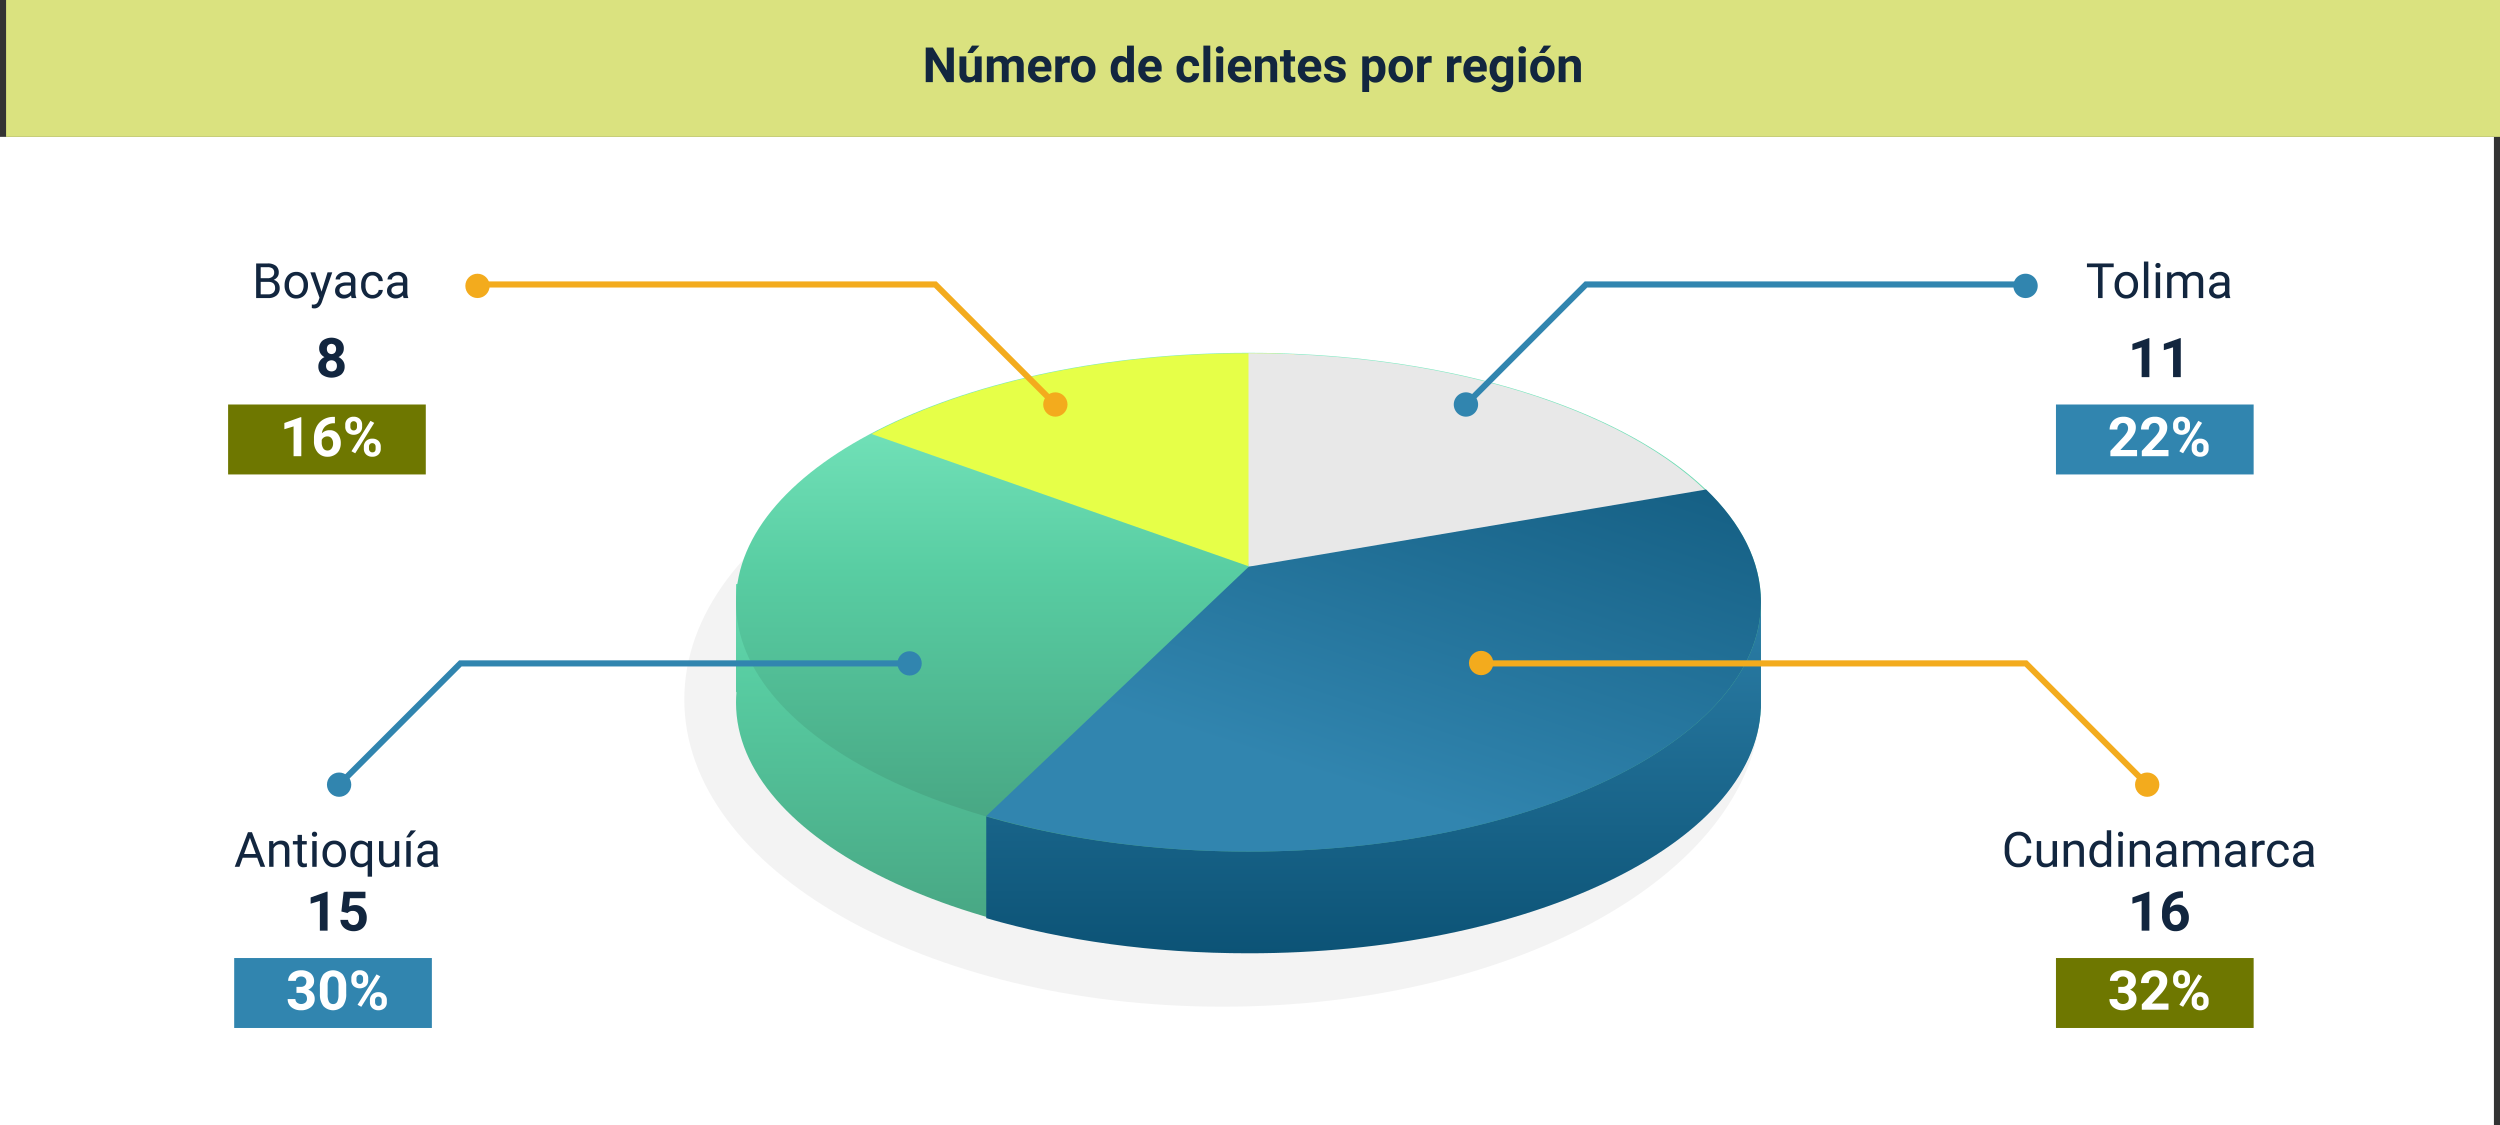 <svg xmlns="http://www.w3.org/2000/svg" xmlns:xlink="http://www.w3.org/1999/xlink" width="822" height="370" viewBox="0 0 822 370">
  <rect x="0" y="0" width="822" height="370" fill="#333333" stroke="none"/>
  <defs>
    <linearGradient id="linear-gradient" x1="0.5" x2="0.5" y2="1" gradientUnits="objectBoundingBox">
      <stop offset="0" stop-color="#7eebc3"/>
      <stop offset="0.442" stop-color="#58cda2"/>
      <stop offset="1" stop-color="#46a280"/>
    </linearGradient>
    <linearGradient id="linear-gradient-2" x1="0.5" x2="0.5" y2="1" gradientUnits="objectBoundingBox">
      <stop offset="0" stop-color="#3185af"/>
      <stop offset="1" stop-color="#0c5376"/>
    </linearGradient>
    <linearGradient id="linear-gradient-4" x1="0.559" y1="0.877" x2="1.276" y2="-0.162" xlink:href="#linear-gradient-2"/>
  </defs>
  <g id="Grupo_876216" data-name="Grupo 876216" transform="translate(-1625 -4459)">
    <path id="Trazado_213641" data-name="Trazado 213641" d="M0,0H820V325H0Z" transform="translate(1625 4504)" fill="#fff"/>
    <path id="Trazado_599932" data-name="Trazado 599932" d="M177,0c97.754,0,177,45.219,177,101S274.754,202,177,202,0,156.781,0,101,79.246,0,177,0Z" transform="translate(1850 4588)" fill="#f3f3f3"/>
    <g id="Grupo_153480" data-name="Grupo 153480" transform="translate(5849 1991.559)">
      <path id="Unión_4" data-name="Unión 4" d="M0,82q0-1.679.138-3.345L0,78.455V43.1l12.027-2.946,8.795,2.323C49.5,17.156,104.879,0,168.5,0c68.358,0,127.209,19.81,153.636,48.276l4.051-.984H337V83.624l-.034.042C335.146,128.185,260.419,164,168.5,164,75.44,164,0,127.287,0,82Z" transform="translate(-3982 2616.441)" fill="url(#linear-gradient)"/>
      <path id="Intersección_4" data-name="Intersección 4" d="M0,124.339V90.161l11.585-1.468S157.321,34.924,161.219,34.924c2.416,0,31.03-19.836,52.448-34.924,10.589,5.964,19.449,12.679,26.194,19.958l4.051-.985h10.813v36.4l-.035.042c-1.82,44.6-76.547,80.482-168.465,80.482C54.712,135.9,25.226,131.68,0,124.339Z" transform="translate(-3899.725 2644.987)" fill="url(#linear-gradient-2)"/>
      <path id="Trazado_599692" data-name="Trazado 599692" d="M168.5,0C261.56,0,337,36.713,337,82s-75.44,82-168.5,82S0,127.287,0,82,75.44,0,168.5,0Z" transform="translate(-3982 2583.441)" fill="url(#linear-gradient)"/>
      <path id="Intersección_3" data-name="Intersección 3" d="M0,26.536C30.7,10.228,74.861,0,123.942,0q7.632,0,15.1.325L123.9,70Z" transform="translate(-3937.442 2583.6)" fill="#e6ff48"/>
      <path id="Intersección_2" data-name="Intersección 2" d="M0,0C75.874,0,139.988,24.442,160.79,58l-.509,1.746L.018,70.184Z" transform="translate(-3813.497 2583.6)" fill="#e8e8e8"/>
      <path id="Intersección_1" data-name="Intersección 1" d="M-.046,107.365,86.32,25.34,236.691-.042c11.535,11.117,18.033,23.686,18.033,37,0,45.321-75.344,82.061-168.286,82.061C54.812,119.016,25.23,114.764-.046,107.365Z" transform="translate(-3899.725 2628.425)" fill="url(#linear-gradient-4)"/>
    </g>
    <path id="Trazado_599933" data-name="Trazado 599933" d="M4,0A4,4,0,1,1,0,4,4,4,0,0,1,4,0Z" transform="translate(2103 4588)" fill="#3185af"/>
    <path id="Trazado_599934" data-name="Trazado 599934" d="M4,0A4,4,0,1,1,0,4,4,4,0,0,1,4,0Z" transform="translate(2287 4549)" fill="#3185af"/>
    <path id="Trazado_213639" data-name="Trazado 213639" d="M-5072,2408l39.469-39.469h144.314" transform="translate(7179 2184)" fill="none" stroke="#3185af" stroke-width="2"/>
    <g id="Grupo_153481" data-name="Grupo 153481" transform="translate(1834 4549)">
      <circle id="Elipse_4955" data-name="Elipse 4955" cx="4" cy="4" r="4" transform="translate(134 39)" fill="#f3ab1d"/>
      <circle id="Elipse_4956" data-name="Elipse 4956" cx="4" cy="4" r="4" transform="translate(-56)" fill="#f3ab1d"/>
      <path id="Trazado_213640" data-name="Trazado 213640" d="M-4937.217,2408l-39.469-39.469H-5126" transform="translate(5075.217 -2365)" fill="none" stroke="#f3ab1d" stroke-width="2"/>
    </g>
    <path id="Trazado_599935" data-name="Trazado 599935" d="M68.984,4.852H65.328V15H63.836V4.852H60.188V3.625h8.8Zm.3,5.844a4.993,4.993,0,0,1,.488-2.234A3.643,3.643,0,0,1,71.137,6.93a3.7,3.7,0,0,1,1.988-.539,3.565,3.565,0,0,1,2.793,1.2,4.6,4.6,0,0,1,1.066,3.18v.1a5.036,5.036,0,0,1-.473,2.215,3.589,3.589,0,0,1-1.352,1.527,3.743,3.743,0,0,1-2.02.547,3.556,3.556,0,0,1-2.785-1.2A4.575,4.575,0,0,1,69.289,10.8Zm1.453.172a3.616,3.616,0,0,0,.652,2.258,2.211,2.211,0,0,0,3.5-.012,3.955,3.955,0,0,0,.648-2.418,3.61,3.61,0,0,0-.66-2.254,2.1,2.1,0,0,0-1.754-.863A2.075,2.075,0,0,0,71.4,8.43,3.925,3.925,0,0,0,70.742,10.867ZM80.367,15H78.922V3h1.445Zm3.883,0H82.8V6.547H84.25ZM82.688,4.3a.863.863,0,0,1,.215-.594.807.807,0,0,1,.637-.242.819.819,0,0,1,.641.242A.854.854,0,0,1,84.4,4.3a.826.826,0,0,1-.219.586.834.834,0,0,1-.641.234.821.821,0,0,1-.637-.234A.834.834,0,0,1,82.688,4.3Zm5.234,2.242.039.938a3.122,3.122,0,0,1,2.508-1.094A2.417,2.417,0,0,1,92.883,7.75a3.2,3.2,0,0,1,1.1-.984,3.242,3.242,0,0,1,1.6-.375q2.781,0,2.828,2.945V15H96.961V9.422a1.941,1.941,0,0,0-.414-1.355,1.823,1.823,0,0,0-1.391-.449,1.916,1.916,0,0,0-1.336.48A1.949,1.949,0,0,0,93.2,9.391V15H91.75V9.461a1.613,1.613,0,0,0-1.8-1.844A1.934,1.934,0,0,0,88,8.828V15H86.555V6.547ZM105.8,15a3.036,3.036,0,0,1-.2-.891,3.225,3.225,0,0,1-2.406,1.047,2.984,2.984,0,0,1-2.051-.707,2.288,2.288,0,0,1-.8-1.793,2.39,2.39,0,0,1,1-2.051,4.733,4.733,0,0,1,2.824-.73h1.406V9.211A1.623,1.623,0,0,0,105.125,8a1.821,1.821,0,0,0-1.336-.449,2.108,2.108,0,0,0-1.3.391,1.151,1.151,0,0,0-.523.945h-1.453a2,2,0,0,1,.449-1.223,3.066,3.066,0,0,1,1.219-.934,4.1,4.1,0,0,1,1.691-.344,3.342,3.342,0,0,1,2.289.73,2.635,2.635,0,0,1,.859,2.012v3.891a4.757,4.757,0,0,0,.3,1.852V15Zm-2.4-1.1a2.54,2.54,0,0,0,1.289-.352,2.127,2.127,0,0,0,.883-.914V10.9h-1.133q-2.656,0-2.656,1.555a1.316,1.316,0,0,0,.453,1.063A1.742,1.742,0,0,0,103.406,13.9Z" transform="translate(2251 4542)" fill="#12263f"/>
    <path id="Trazado_599936" data-name="Trazado 599936" d="M41.9,11.391a4.185,4.185,0,0,1-1.332,2.785,4.365,4.365,0,0,1-2.98.98,4.008,4.008,0,0,1-3.23-1.445,5.815,5.815,0,0,1-1.215-3.867V8.75a6.481,6.481,0,0,1,.566-2.789,4.231,4.231,0,0,1,1.605-1.848,4.47,4.47,0,0,1,2.406-.645A4.11,4.11,0,0,1,40.629,4.48a4.235,4.235,0,0,1,1.273,2.8H40.395a3.268,3.268,0,0,0-.848-1.975A2.565,2.565,0,0,0,37.723,4.7a2.684,2.684,0,0,0-2.254,1.063,4.882,4.882,0,0,0-.816,3.026v1.1a5.018,5.018,0,0,0,.773,2.948A2.5,2.5,0,0,0,37.59,13.93a2.887,2.887,0,0,0,1.918-.566,3.143,3.143,0,0,0,.887-1.973Zm7.039,2.773a3.07,3.07,0,0,1-2.477.992,2.628,2.628,0,0,1-2.059-.785,3.4,3.4,0,0,1-.715-2.324v-5.5h1.445v5.461q0,1.922,1.563,1.922A2.163,2.163,0,0,0,48.9,12.7V6.547h1.445V15H48.973ZM53.91,6.547l.047,1.063a3.08,3.08,0,0,1,2.531-1.219q2.68,0,2.7,3.023V15H57.746V9.406a1.946,1.946,0,0,0-.418-1.352,1.675,1.675,0,0,0-1.277-.437,2.086,2.086,0,0,0-1.234.375,2.546,2.546,0,0,0-.828.984V15H52.543V6.547ZM61.02,10.7a4.952,4.952,0,0,1,.922-3.129,3.137,3.137,0,0,1,4.766-.168V3h1.445V15H66.824l-.07-.906a2.943,2.943,0,0,1-2.414,1.063,2.887,2.887,0,0,1-2.395-1.2,5.008,5.008,0,0,1-.926-3.141Zm1.445.164a3.749,3.749,0,0,0,.594,2.25,1.92,1.92,0,0,0,1.641.813A2.108,2.108,0,0,0,66.707,12.7V8.813a2.125,2.125,0,0,0-1.992-1.2,1.929,1.929,0,0,0-1.656.82A4.128,4.128,0,0,0,62.465,10.867ZM71.965,15H70.52V6.547h1.445ZM70.4,4.3a.863.863,0,0,1,.215-.594.807.807,0,0,1,.637-.242.819.819,0,0,1,.641.242.854.854,0,0,1,.219.594.826.826,0,0,1-.219.586.834.834,0,0,1-.641.234.821.821,0,0,1-.637-.234A.834.834,0,0,1,70.4,4.3Zm5.242,2.242.047,1.063a3.08,3.08,0,0,1,2.531-1.219q2.68,0,2.7,3.023V15H79.48V9.406a1.946,1.946,0,0,0-.418-1.352,1.675,1.675,0,0,0-1.277-.437,2.086,2.086,0,0,0-1.234.375,2.546,2.546,0,0,0-.828.984V15H74.277V6.547ZM88.324,15a3.036,3.036,0,0,1-.2-.891,3.225,3.225,0,0,1-2.406,1.047,2.984,2.984,0,0,1-2.051-.707,2.288,2.288,0,0,1-.8-1.793,2.39,2.39,0,0,1,1-2.051,4.733,4.733,0,0,1,2.824-.73H88.1V9.211A1.623,1.623,0,0,0,87.645,8a1.821,1.821,0,0,0-1.336-.449,2.108,2.108,0,0,0-1.3.391,1.151,1.151,0,0,0-.523.945H83.035a2,2,0,0,1,.449-1.223A3.066,3.066,0,0,1,84.7,6.734a4.1,4.1,0,0,1,1.691-.344,3.342,3.342,0,0,1,2.289.73,2.635,2.635,0,0,1,.859,2.012v3.891a4.757,4.757,0,0,0,.3,1.852V15Zm-2.4-1.1a2.54,2.54,0,0,0,1.289-.352,2.127,2.127,0,0,0,.883-.914V10.9H86.965q-2.656,0-2.656,1.555a1.316,1.316,0,0,0,.453,1.063A1.742,1.742,0,0,0,85.926,13.9Zm7.242-7.352.039.938a3.122,3.122,0,0,1,2.508-1.094A2.417,2.417,0,0,1,98.129,7.75a3.2,3.2,0,0,1,1.1-.984,3.242,3.242,0,0,1,1.6-.375q2.781,0,2.828,2.945V15h-1.445V9.422a1.941,1.941,0,0,0-.414-1.355,1.823,1.823,0,0,0-1.391-.449,1.916,1.916,0,0,0-1.336.48,1.949,1.949,0,0,0-.617,1.293V15H97V9.461a1.613,1.613,0,0,0-1.8-1.844,1.934,1.934,0,0,0-1.945,1.211V15H91.8V6.547ZM111.051,15a3.036,3.036,0,0,1-.2-.891,3.225,3.225,0,0,1-2.406,1.047,2.984,2.984,0,0,1-2.051-.707,2.288,2.288,0,0,1-.8-1.793,2.39,2.39,0,0,1,1-2.051,4.733,4.733,0,0,1,2.824-.73h1.406V9.211A1.623,1.623,0,0,0,110.371,8a1.821,1.821,0,0,0-1.336-.449,2.108,2.108,0,0,0-1.3.391,1.151,1.151,0,0,0-.523.945h-1.453a2,2,0,0,1,.449-1.223,3.066,3.066,0,0,1,1.219-.934,4.1,4.1,0,0,1,1.691-.344,3.342,3.342,0,0,1,2.289.73,2.635,2.635,0,0,1,.859,2.012v3.891a4.757,4.757,0,0,0,.3,1.852V15Zm-2.4-1.1a2.54,2.54,0,0,0,1.289-.352,2.127,2.127,0,0,0,.883-.914V10.9h-1.133q-2.656,0-2.656,1.555a1.316,1.316,0,0,0,.453,1.063A1.742,1.742,0,0,0,108.652,13.9Zm9.969-6.055a4.331,4.331,0,0,0-.711-.055A1.9,1.9,0,0,0,115.98,9v6h-1.445V6.547h1.406l.023.977a2.251,2.251,0,0,1,2.016-1.133,1.477,1.477,0,0,1,.641.109Zm4.57,6.133a2.082,2.082,0,0,0,1.352-.469,1.649,1.649,0,0,0,.641-1.172h1.367a2.621,2.621,0,0,1-.5,1.383,3.293,3.293,0,0,1-1.23,1.047,3.55,3.55,0,0,1-1.629.391A3.482,3.482,0,0,1,120.445,14a4.59,4.59,0,0,1-1.02-3.152v-.242a5.089,5.089,0,0,1,.453-2.2,3.451,3.451,0,0,1,1.3-1.492,3.7,3.7,0,0,1,2-.531,3.39,3.39,0,0,1,2.363.852,3.043,3.043,0,0,1,1,2.211h-1.367a1.992,1.992,0,0,0-.621-1.348,1.932,1.932,0,0,0-1.379-.527,2.023,2.023,0,0,0-1.707.793,3.724,3.724,0,0,0-.605,2.293v.273a3.65,3.65,0,0,0,.6,2.25A2.033,2.033,0,0,0,123.191,13.977ZM133.395,15a3.036,3.036,0,0,1-.2-.891,3.225,3.225,0,0,1-2.406,1.047,2.984,2.984,0,0,1-2.051-.707,2.287,2.287,0,0,1-.8-1.793,2.39,2.39,0,0,1,1-2.051,4.733,4.733,0,0,1,2.824-.73h1.406V9.211A1.623,1.623,0,0,0,132.715,8a1.821,1.821,0,0,0-1.336-.449,2.107,2.107,0,0,0-1.3.391,1.151,1.151,0,0,0-.523.945h-1.453a2,2,0,0,1,.449-1.223,3.066,3.066,0,0,1,1.219-.934,4.1,4.1,0,0,1,1.691-.344,3.342,3.342,0,0,1,2.289.73,2.635,2.635,0,0,1,.859,2.012v3.891a4.757,4.757,0,0,0,.3,1.852V15ZM131,13.9a2.54,2.54,0,0,0,1.289-.352,2.127,2.127,0,0,0,.883-.914V10.9h-1.133q-2.656,0-2.656,1.555a1.316,1.316,0,0,0,.453,1.063A1.742,1.742,0,0,0,131,13.9Z" transform="translate(2251 4729)" fill="#12263f"/>
    <path id="Trazado_599937" data-name="Trazado 599937" d="M57.566,12.023H52.8L51.73,15H50.184L54.527,3.625H55.84L60.191,15H58.652ZM53.254,10.8h3.867l-1.937-5.32Zm9.609-4.25.047,1.063a3.08,3.08,0,0,1,2.531-1.219q2.68,0,2.7,3.023V15H66.7V9.406a1.946,1.946,0,0,0-.418-1.352A1.675,1.675,0,0,0,65,7.617a2.086,2.086,0,0,0-1.234.375,2.546,2.546,0,0,0-.828.984V15H61.5V6.547ZM72.285,4.5V6.547h1.578V7.664H72.285v5.249a1.173,1.173,0,0,0,.211.763.888.888,0,0,0,.719.254,3.5,3.5,0,0,0,.688-.094V15a4.215,4.215,0,0,1-1.109.155,1.8,1.8,0,0,1-1.461-.586,2.517,2.517,0,0,1-.492-1.664V7.664H69.3V6.547H70.84V4.5ZM77.121,15H75.676V6.547h1.445ZM75.559,4.3a.863.863,0,0,1,.215-.594.807.807,0,0,1,.637-.242.819.819,0,0,1,.641.242.854.854,0,0,1,.219.594.826.826,0,0,1-.219.586.834.834,0,0,1-.641.234.821.821,0,0,1-.637-.234A.834.834,0,0,1,75.559,4.3ZM79.051,10.7a4.993,4.993,0,0,1,.488-2.234A3.643,3.643,0,0,1,80.9,6.93a3.7,3.7,0,0,1,1.988-.539,3.565,3.565,0,0,1,2.793,1.2,4.6,4.6,0,0,1,1.066,3.18v.1a5.036,5.036,0,0,1-.473,2.215,3.589,3.589,0,0,1-1.352,1.527,3.743,3.743,0,0,1-2.02.547,3.556,3.556,0,0,1-2.785-1.2A4.575,4.575,0,0,1,79.051,10.8Zm1.453.172a3.616,3.616,0,0,0,.652,2.258,2.211,2.211,0,0,0,3.5-.012A3.955,3.955,0,0,0,85.3,10.7a3.61,3.61,0,0,0-.66-2.254,2.1,2.1,0,0,0-1.754-.863,2.075,2.075,0,0,0-1.727.852A3.925,3.925,0,0,0,80.5,10.867Zm7.7-.164a4.961,4.961,0,0,1,.914-3.152,3.226,3.226,0,0,1,4.82-.152L94,6.547h1.328v11.7H93.887V14.219a3.033,3.033,0,0,1-2.328.938,2.915,2.915,0,0,1-2.441-1.191,5.072,5.072,0,0,1-.91-3.16Zm1.445.164a3.761,3.761,0,0,0,.613,2.281,1.951,1.951,0,0,0,1.652.828,2.164,2.164,0,0,0,1.969-1.141V8.7a2.171,2.171,0,0,0-1.953-1.117,1.965,1.965,0,0,0-1.664.832A4.094,4.094,0,0,0,89.652,10.867Zm13.219,3.3a3.07,3.07,0,0,1-2.477.992,2.628,2.628,0,0,1-2.059-.785,3.4,3.4,0,0,1-.715-2.324v-5.5h1.445v5.461q0,1.922,1.563,1.922a2.163,2.163,0,0,0,2.2-1.234V6.547h1.445V15H102.9Zm5.172.836H106.59V6.547h1.453Zm.016-11.977h1.75l-2.094,2.3-1.164,0ZM115.645,15a3.036,3.036,0,0,1-.2-.891,3.225,3.225,0,0,1-2.406,1.047,2.984,2.984,0,0,1-2.051-.707,2.288,2.288,0,0,1-.8-1.793,2.39,2.39,0,0,1,1-2.051,4.733,4.733,0,0,1,2.824-.73h1.406V9.211A1.623,1.623,0,0,0,114.965,8a1.821,1.821,0,0,0-1.336-.449,2.108,2.108,0,0,0-1.3.391,1.151,1.151,0,0,0-.523.945h-1.453a2,2,0,0,1,.449-1.223,3.066,3.066,0,0,1,1.219-.934,4.1,4.1,0,0,1,1.691-.344,3.342,3.342,0,0,1,2.289.73,2.635,2.635,0,0,1,.859,2.012v3.891a4.757,4.757,0,0,0,.3,1.852V15Zm-2.4-1.1a2.54,2.54,0,0,0,1.289-.352,2.127,2.127,0,0,0,.883-.914V10.9h-1.133q-2.656,0-2.656,1.555a1.316,1.316,0,0,0,.453,1.063A1.742,1.742,0,0,0,113.246,13.9Z" transform="translate(1652 4729)" fill="#12263f"/>
    <path id="Trazado_599938" data-name="Trazado 599938" d="M80.713,17h-2.54V7.2l-3.032.936V6.084l5.3-1.9h.272ZM91.04,17H88.5V7.2l-3.032.936V6.084l5.3-1.9h.272Z" transform="translate(2251 4566)" fill="#12263f"/>
    <path id="Trazado_599939" data-name="Trazado 599939" d="M88.047,7.6a2.977,2.977,0,0,1-.466,1.652A3.353,3.353,0,0,1,86.3,10.408a3.711,3.711,0,0,1,1.477,1.235,3.168,3.168,0,0,1,.545,1.85,3.354,3.354,0,0,1-1.16,2.694,5.533,5.533,0,0,1-6.319,0,3.346,3.346,0,0,1-1.169-2.689,3.188,3.188,0,0,1,.545-1.854,3.644,3.644,0,0,1,1.468-1.23,3.318,3.318,0,0,1-1.279-1.151A3,3,0,0,1,79.944,7.6,3.317,3.317,0,0,1,81.034,5a5.014,5.014,0,0,1,5.919-.009A3.3,3.3,0,0,1,88.047,7.6Zm-2.276,5.7a1.843,1.843,0,0,0-.483-1.336,1.934,1.934,0,0,0-2.593,0,1.839,1.839,0,0,0-.483,1.34,1.838,1.838,0,0,0,.475,1.318,1.983,1.983,0,0,0,2.615.018A1.835,1.835,0,0,0,85.771,13.309Zm-.264-5.581a1.758,1.758,0,0,0-.4-1.2,1.609,1.609,0,0,0-2.224-.013,1.748,1.748,0,0,0-.4,1.213,1.837,1.837,0,0,0,.4,1.23,1.565,1.565,0,0,0,2.228,0A1.85,1.85,0,0,0,85.507,7.728Z" transform="translate(1650 4566)" fill="#12263f"/>
    <path id="Trazado_599940" data-name="Trazado 599940" d="M80.713,17h-2.54V7.2l-3.032.936V6.084l5.3-1.9h.272ZM91.761,4.071V6.163h-.246a4.315,4.315,0,0,0-2.773.9A3.642,3.642,0,0,0,87.48,9.477a3.46,3.46,0,0,1,2.575-1.037,3.26,3.26,0,0,1,2.654,1.2,4.792,4.792,0,0,1,.984,3.146,4.713,4.713,0,0,1-.541,2.259,3.877,3.877,0,0,1-1.529,1.573,4.443,4.443,0,0,1-2.237.563,4.15,4.15,0,0,1-3.265-1.406,5.459,5.459,0,0,1-1.244-3.753V11.1a8.215,8.215,0,0,1,.787-3.678,5.768,5.768,0,0,1,2.259-2.47,6.619,6.619,0,0,1,3.415-.883Zm-2.479,6.416a2.029,2.029,0,0,0-1.116.32,1.929,1.929,0,0,0-.738.847v.772a3.42,3.42,0,0,0,.5,1.987,1.619,1.619,0,0,0,1.406.715,1.6,1.6,0,0,0,1.323-.645,2.63,2.63,0,0,0,.505-1.671,2.625,2.625,0,0,0-.51-1.684A1.661,1.661,0,0,0,89.282,10.487Z" transform="translate(2251 4748)" fill="#12263f"/>
    <path id="Trazado_599941" data-name="Trazado 599941" d="M80.713,17h-2.54V7.2l-3.032.936V6.084l5.3-1.9h.272Zm4.535-6.293.738-6.5h7.172V6.321H88.069l-.316,2.751a4.027,4.027,0,0,1,1.925-.483,3.689,3.689,0,0,1,2.865,1.134A4.529,4.529,0,0,1,93.58,12.9a4.64,4.64,0,0,1-.523,2.219,3.691,3.691,0,0,1-1.5,1.521,4.678,4.678,0,0,1-2.3.541,4.968,4.968,0,0,1-2.153-.47,3.819,3.819,0,0,1-1.569-1.323,3.605,3.605,0,0,1-.611-1.942h2.514a1.878,1.878,0,0,0,.558,1.244,1.769,1.769,0,0,0,1.252.444,1.562,1.562,0,0,0,1.327-.62,2.87,2.87,0,0,0,.466-1.753,2.374,2.374,0,0,0-.536-1.67,1.967,1.967,0,0,0-1.521-.58,2.2,2.2,0,0,0-1.468.475l-.246.229Z" transform="translate(1652 4748)" fill="#12263f"/>
    <path id="Trazado_599942" data-name="Trazado 599942" d="M0,0H65V23H0Z" transform="translate(2301 4592)" fill="#3185af"/>
    <path id="Trazado_599943" data-name="Trazado 599943" d="M0,0H65V23H0Z" transform="translate(1700 4592)" fill="#6e7700"/>
    <path id="Trazado_599944" data-name="Trazado 599944" d="M0,0H65V23H0Z" transform="translate(2301 4774)" fill="#6e7700"/>
    <path id="Trazado_599945" data-name="Trazado 599945" d="M0,0H65V23H0Z" transform="translate(1702 4774)" fill="#3185af"/>
    <path id="Trazado_599946" data-name="Trazado 599946" d="M76.67,17H67.9V15.26l4.14-4.412A10.212,10.212,0,0,0,73.3,9.222,2.612,2.612,0,0,0,73.708,7.9a1.955,1.955,0,0,0-.431-1.34,1.555,1.555,0,0,0-1.23-.488,1.677,1.677,0,0,0-1.358.593,2.35,2.35,0,0,0-.5,1.56H67.644A4.2,4.2,0,0,1,68.2,6.093a3.934,3.934,0,0,1,1.578-1.516,4.8,4.8,0,0,1,2.312-.549,4.54,4.54,0,0,1,3.072.949,3.358,3.358,0,0,1,1.094,2.681,4.3,4.3,0,0,1-.492,1.934,10.745,10.745,0,0,1-1.687,2.294l-2.909,3.067h5.5ZM87,17H78.226V15.26l4.14-4.412a10.212,10.212,0,0,0,1.261-1.626A2.612,2.612,0,0,0,84.035,7.9a1.955,1.955,0,0,0-.431-1.34,1.555,1.555,0,0,0-1.23-.488,1.677,1.677,0,0,0-1.358.593,2.35,2.35,0,0,0-.5,1.56H77.971a4.2,4.2,0,0,1,.558-2.136,3.934,3.934,0,0,1,1.578-1.516,4.8,4.8,0,0,1,2.312-.549,4.54,4.54,0,0,1,3.072.949,3.358,3.358,0,0,1,1.094,2.681,4.3,4.3,0,0,1-.492,1.934A10.745,10.745,0,0,1,84.4,11.885L81.5,14.952H87ZM88.518,6.664a2.53,2.53,0,0,1,.765-1.912,2.773,2.773,0,0,1,2-.734,2.817,2.817,0,0,1,2.021.725,2.578,2.578,0,0,1,.765,1.964v.633a2.5,2.5,0,0,1-.765,1.907,3.157,3.157,0,0,1-4.021,0,2.559,2.559,0,0,1-.769-1.956Zm1.688.688a1.2,1.2,0,0,0,.3.853,1.041,1.041,0,0,0,.8.323.993.993,0,0,0,.782-.327,1.271,1.271,0,0,0,.29-.875V6.671a1.245,1.245,0,0,0-.29-.857,1.125,1.125,0,0,0-1.582,0,1.27,1.27,0,0,0-.3.9Zm4.43,6.511a2.5,2.5,0,0,1,.773-1.912,2.812,2.812,0,0,1,2-.725,2.841,2.841,0,0,1,2.017.716,2.564,2.564,0,0,1,.769,1.973v.633a2.517,2.517,0,0,1-.756,1.9,2.786,2.786,0,0,1-2.013.725,2.819,2.819,0,0,1-2.03-.729,2.548,2.548,0,0,1-.765-1.934Zm1.688.7a1.185,1.185,0,0,0,.316.831,1.029,1.029,0,0,0,.791.345q1.072,0,1.072-1.193v-.672a1.205,1.205,0,0,0-.3-.853,1.131,1.131,0,0,0-1.582,0,1.244,1.244,0,0,0-.3.88ZM91.8,16.042l-1.239-.668,6.249-10,1.239.668Z" transform="translate(2251 4592)" fill="#fff"/>
    <path id="Trazado_599947" data-name="Trazado 599947" d="M74.068,17h-2.54V7.2L68.5,8.132V6.084l5.3-1.9h.272ZM85.116,4.071V6.163H84.87a4.315,4.315,0,0,0-2.773.9,3.642,3.642,0,0,0-1.261,2.417,3.46,3.46,0,0,1,2.575-1.037,3.26,3.26,0,0,1,2.654,1.2,4.792,4.792,0,0,1,.984,3.146,4.713,4.713,0,0,1-.541,2.259,3.877,3.877,0,0,1-1.529,1.573,4.443,4.443,0,0,1-2.237.563,4.15,4.15,0,0,1-3.265-1.406,5.459,5.459,0,0,1-1.244-3.753V11.1a8.215,8.215,0,0,1,.787-3.678,5.768,5.768,0,0,1,2.259-2.47,6.619,6.619,0,0,1,3.415-.883Zm-2.479,6.416a2.029,2.029,0,0,0-1.116.32,1.929,1.929,0,0,0-.738.847v.772a3.42,3.42,0,0,0,.5,1.987,1.619,1.619,0,0,0,1.406.715,1.6,1.6,0,0,0,1.323-.645,2.63,2.63,0,0,0,.505-1.671,2.625,2.625,0,0,0-.51-1.684A1.661,1.661,0,0,0,82.638,10.487Zm5.88-3.823a2.53,2.53,0,0,1,.765-1.912,2.773,2.773,0,0,1,2-.734,2.817,2.817,0,0,1,2.021.725,2.578,2.578,0,0,1,.765,1.964v.633a2.5,2.5,0,0,1-.765,1.907,3.157,3.157,0,0,1-4.021,0,2.559,2.559,0,0,1-.769-1.956Zm1.688.688a1.2,1.2,0,0,0,.3.853,1.041,1.041,0,0,0,.8.323.993.993,0,0,0,.782-.327,1.271,1.271,0,0,0,.29-.875V6.671a1.245,1.245,0,0,0-.29-.857,1.125,1.125,0,0,0-1.582,0,1.27,1.27,0,0,0-.3.9Zm4.43,6.511a2.5,2.5,0,0,1,.773-1.912,2.812,2.812,0,0,1,2-.725,2.841,2.841,0,0,1,2.017.716,2.564,2.564,0,0,1,.769,1.973v.633a2.517,2.517,0,0,1-.756,1.9,2.786,2.786,0,0,1-2.013.725,2.819,2.819,0,0,1-2.03-.729,2.548,2.548,0,0,1-.765-1.934Zm1.688.7a1.185,1.185,0,0,0,.316.831,1.029,1.029,0,0,0,.791.345q1.072,0,1.072-1.193v-.672a1.205,1.205,0,0,0-.3-.853,1.131,1.131,0,0,0-1.582,0,1.244,1.244,0,0,0-.3.88ZM91.8,16.042l-1.239-.668,6.249-10,1.239.668Z" transform="translate(1650 4592)" fill="#fff"/>
    <path id="Trazado_599948" data-name="Trazado 599948" d="M70.482,9.477h1.354a1.907,1.907,0,0,0,1.433-.483,1.771,1.771,0,0,0,.466-1.283,1.566,1.566,0,0,0-.461-1.2A1.788,1.788,0,0,0,72,6.075a1.874,1.874,0,0,0-1.222.4,1.279,1.279,0,0,0-.492,1.042h-2.54a3.124,3.124,0,0,1,.541-1.8A3.6,3.6,0,0,1,69.8,4.476a5.045,5.045,0,0,1,2.14-.448A4.785,4.785,0,0,1,75.123,5a3.314,3.314,0,0,1,1.151,2.676,2.693,2.693,0,0,1-.536,1.617,3.483,3.483,0,0,1-1.406,1.134,3.18,3.18,0,0,1,1.613,1.16,3.147,3.147,0,0,1,.532,1.828,3.369,3.369,0,0,1-1.244,2.733,5,5,0,0,1-3.292,1.028,4.741,4.741,0,0,1-3.133-1.011,3.3,3.3,0,0,1-1.217-2.672h2.54a1.472,1.472,0,0,0,.541,1.178,2.255,2.255,0,0,0,2.751-.022,1.654,1.654,0,0,0,.514-1.27q0-1.916-2.109-1.916H70.482ZM87,17H78.226V15.26l4.14-4.412a10.212,10.212,0,0,0,1.261-1.626A2.612,2.612,0,0,0,84.035,7.9a1.955,1.955,0,0,0-.431-1.34,1.555,1.555,0,0,0-1.23-.488,1.677,1.677,0,0,0-1.358.593,2.35,2.35,0,0,0-.5,1.56H77.971a4.2,4.2,0,0,1,.558-2.136,3.934,3.934,0,0,1,1.578-1.516,4.8,4.8,0,0,1,2.312-.549,4.54,4.54,0,0,1,3.072.949,3.358,3.358,0,0,1,1.094,2.681,4.3,4.3,0,0,1-.492,1.934A10.745,10.745,0,0,1,84.4,11.885L81.5,14.952H87ZM88.518,6.664a2.53,2.53,0,0,1,.765-1.912,2.773,2.773,0,0,1,2-.734,2.817,2.817,0,0,1,2.021.725,2.578,2.578,0,0,1,.765,1.964v.633a2.5,2.5,0,0,1-.765,1.907,3.157,3.157,0,0,1-4.021,0,2.559,2.559,0,0,1-.769-1.956Zm1.688.688a1.2,1.2,0,0,0,.3.853,1.041,1.041,0,0,0,.8.323.993.993,0,0,0,.782-.327,1.271,1.271,0,0,0,.29-.875V6.671a1.245,1.245,0,0,0-.29-.857,1.125,1.125,0,0,0-1.582,0,1.27,1.27,0,0,0-.3.9Zm4.43,6.511a2.5,2.5,0,0,1,.773-1.912,2.812,2.812,0,0,1,2-.725,2.841,2.841,0,0,1,2.017.716,2.564,2.564,0,0,1,.769,1.973v.633a2.517,2.517,0,0,1-.756,1.9,2.786,2.786,0,0,1-2.013.725,2.819,2.819,0,0,1-2.03-.729,2.548,2.548,0,0,1-.765-1.934Zm1.688.7a1.185,1.185,0,0,0,.316.831,1.029,1.029,0,0,0,.791.345q1.072,0,1.072-1.193v-.672a1.205,1.205,0,0,0-.3-.853,1.131,1.131,0,0,0-1.582,0,1.244,1.244,0,0,0-.3.88ZM91.8,16.042l-1.239-.668,6.249-10,1.239.668Z" transform="translate(2251 4774)" fill="#fff"/>
    <path id="Trazado_599949" data-name="Trazado 599949" d="M70.482,9.477h1.354a1.907,1.907,0,0,0,1.433-.483,1.771,1.771,0,0,0,.466-1.283,1.566,1.566,0,0,0-.461-1.2A1.788,1.788,0,0,0,72,6.075a1.874,1.874,0,0,0-1.222.4,1.279,1.279,0,0,0-.492,1.042h-2.54a3.124,3.124,0,0,1,.541-1.8A3.6,3.6,0,0,1,69.8,4.476a5.045,5.045,0,0,1,2.14-.448A4.785,4.785,0,0,1,75.123,5a3.314,3.314,0,0,1,1.151,2.676,2.693,2.693,0,0,1-.536,1.617,3.483,3.483,0,0,1-1.406,1.134,3.18,3.18,0,0,1,1.613,1.16,3.147,3.147,0,0,1,.532,1.828,3.369,3.369,0,0,1-1.244,2.733,5,5,0,0,1-3.292,1.028,4.741,4.741,0,0,1-3.133-1.011,3.3,3.3,0,0,1-1.217-2.672h2.54a1.472,1.472,0,0,0,.541,1.178,2.255,2.255,0,0,0,2.751-.022,1.654,1.654,0,0,0,.514-1.27q0-1.916-2.109-1.916H70.482Zm16.356,2.232a6.483,6.483,0,0,1-1.1,4.061,4.39,4.39,0,0,1-6.416.026,6.293,6.293,0,0,1-1.134-3.955V9.485A6.4,6.4,0,0,1,79.3,5.416a4.4,4.4,0,0,1,6.4-.013,6.273,6.273,0,0,1,1.134,3.951ZM84.3,9.119A4.686,4.686,0,0,0,83.864,6.8a1.47,1.47,0,0,0-1.358-.726,1.444,1.444,0,0,0-1.323.691,4.385,4.385,0,0,0-.453,2.16V12.04a4.919,4.919,0,0,0,.426,2.327,1.451,1.451,0,0,0,1.367.761,1.426,1.426,0,0,0,1.345-.73,4.8,4.8,0,0,0,.431-2.235Zm4.219-2.455a2.53,2.53,0,0,1,.765-1.912,2.773,2.773,0,0,1,2-.734,2.817,2.817,0,0,1,2.021.725,2.578,2.578,0,0,1,.765,1.964v.633a2.5,2.5,0,0,1-.765,1.907,3.157,3.157,0,0,1-4.021,0,2.559,2.559,0,0,1-.769-1.956Zm1.688.688a1.2,1.2,0,0,0,.3.853,1.041,1.041,0,0,0,.8.323.993.993,0,0,0,.782-.327,1.271,1.271,0,0,0,.29-.875V6.671a1.245,1.245,0,0,0-.29-.857,1.125,1.125,0,0,0-1.582,0,1.27,1.27,0,0,0-.3.9Zm4.43,6.511a2.5,2.5,0,0,1,.773-1.912,2.812,2.812,0,0,1,2-.725,2.841,2.841,0,0,1,2.017.716,2.564,2.564,0,0,1,.769,1.973v.633a2.517,2.517,0,0,1-.756,1.9,2.786,2.786,0,0,1-2.013.725,2.819,2.819,0,0,1-2.03-.729,2.548,2.548,0,0,1-.765-1.934Zm1.688.7a1.185,1.185,0,0,0,.316.831,1.029,1.029,0,0,0,.791.345q1.072,0,1.072-1.193v-.672a1.205,1.205,0,0,0-.3-.853,1.131,1.131,0,0,0-1.582,0,1.244,1.244,0,0,0-.3.88ZM91.8,16.042l-1.239-.668,6.249-10,1.239.668Z" transform="translate(1652 4774)" fill="#fff"/>
    <g id="Grupo_875954" data-name="Grupo 875954" transform="translate(7179 1963)">
      <circle id="Elipse_4958" data-name="Elipse 4958" cx="4" cy="4" r="4" transform="translate(-4852 2750)" fill="#f3ab1d"/>
      <circle id="Elipse_4961" data-name="Elipse 4961" cx="4" cy="4" r="4" transform="translate(-5071 2710)" fill="#f3ab1d"/>
      <path id="Trazado_213642" data-name="Trazado 213642" d="M-4848,2562l-39.876-39.876h-180.05" transform="translate(0 192)" fill="none" stroke="#f3ab1d" stroke-width="2"/>
    </g>
    <g id="Grupo_875955" data-name="Grupo 875955" transform="translate(7179 1963)">
      <circle id="Elipse_4959" data-name="Elipse 4959" cx="4" cy="4" r="4" transform="translate(-5446.5 2750)" fill="#3185af"/>
      <circle id="Elipse_4960" data-name="Elipse 4960" cx="4" cy="4" r="4" transform="translate(-5258.929 2710.124)" fill="#3185af"/>
      <path id="Trazado_213643" data-name="Trazado 213643" d="M-5067.927,2562l39.876-39.876h147.695" transform="translate(-374.573 192)" fill="none" stroke="#3185af" stroke-width="2"/>
    </g>
    <path id="Trazado_599950" data-name="Trazado 599950" d="M59.219,15V3.625h3.719a4.317,4.317,0,0,1,2.785.766,2.759,2.759,0,0,1,.934,2.266,2.31,2.31,0,0,1-.453,1.41,2.937,2.937,0,0,1-1.234.949,2.638,2.638,0,0,1,1.457.98,2.814,2.814,0,0,1,.535,1.723,3.042,3.042,0,0,1-.992,2.406,4.1,4.1,0,0,1-2.8.875Zm1.5-5.32v4.094H63.2a2.385,2.385,0,0,0,1.652-.543,1.907,1.907,0,0,0,.605-1.5q0-2.055-2.234-2.055Zm0-1.2h2.266a2.375,2.375,0,0,0,1.574-.493,1.654,1.654,0,0,0,.59-1.339A1.626,1.626,0,0,0,64.6,5.278a2.686,2.686,0,0,0-1.664-.427H60.719ZM68.57,10.7a4.993,4.993,0,0,1,.488-2.234A3.643,3.643,0,0,1,70.418,6.93a3.7,3.7,0,0,1,1.988-.539,3.565,3.565,0,0,1,2.793,1.2,4.6,4.6,0,0,1,1.066,3.18v.1a5.036,5.036,0,0,1-.473,2.215,3.589,3.589,0,0,1-1.352,1.527,3.743,3.743,0,0,1-2.02.547,3.556,3.556,0,0,1-2.785-1.2A4.575,4.575,0,0,1,68.57,10.8Zm1.453.172a3.616,3.616,0,0,0,.652,2.258,2.211,2.211,0,0,0,3.5-.012A3.955,3.955,0,0,0,74.82,10.7a3.61,3.61,0,0,0-.66-2.254,2.1,2.1,0,0,0-1.754-.863,2.075,2.075,0,0,0-1.727.852A3.925,3.925,0,0,0,70.023,10.867Zm10.7,2.016L82.7,6.547h1.547l-3.4,9.758q-.789,2.109-2.508,2.109l-.273-.023-.539-.1V17.117l.391.031a1.923,1.923,0,0,0,1.145-.3,2.149,2.149,0,0,0,.676-1.086l.32-.859L77.039,6.547h1.578ZM90.633,15a3.036,3.036,0,0,1-.2-.891,3.225,3.225,0,0,1-2.406,1.047,2.984,2.984,0,0,1-2.051-.707,2.288,2.288,0,0,1-.8-1.793,2.39,2.39,0,0,1,1-2.051A4.733,4.733,0,0,1,89,9.875h1.406V9.211A1.623,1.623,0,0,0,89.953,8a1.821,1.821,0,0,0-1.336-.449,2.108,2.108,0,0,0-1.3.391,1.151,1.151,0,0,0-.523.945H85.344a2,2,0,0,1,.449-1.223,3.066,3.066,0,0,1,1.219-.934A4.1,4.1,0,0,1,88.7,6.391a3.342,3.342,0,0,1,2.289.73,2.635,2.635,0,0,1,.859,2.012v3.891a4.757,4.757,0,0,0,.3,1.852V15Zm-2.4-1.1a2.54,2.54,0,0,0,1.289-.352,2.127,2.127,0,0,0,.883-.914V10.9H89.273q-2.656,0-2.656,1.555a1.316,1.316,0,0,0,.453,1.063A1.742,1.742,0,0,0,88.234,13.9Zm9.273.078a2.082,2.082,0,0,0,1.352-.469,1.649,1.649,0,0,0,.641-1.172h1.367a2.621,2.621,0,0,1-.5,1.383,3.293,3.293,0,0,1-1.23,1.047,3.55,3.55,0,0,1-1.629.391A3.482,3.482,0,0,1,94.762,14a4.59,4.59,0,0,1-1.02-3.152v-.242a5.089,5.089,0,0,1,.453-2.2,3.451,3.451,0,0,1,1.3-1.492,3.7,3.7,0,0,1,2-.531,3.39,3.39,0,0,1,2.363.852,3.043,3.043,0,0,1,1,2.211H99.5a1.992,1.992,0,0,0-.621-1.348A1.932,1.932,0,0,0,97.5,7.578a2.023,2.023,0,0,0-1.707.793,3.724,3.724,0,0,0-.605,2.293v.273a3.65,3.65,0,0,0,.6,2.25A2.033,2.033,0,0,0,97.508,13.977ZM107.711,15a3.036,3.036,0,0,1-.2-.891,3.225,3.225,0,0,1-2.406,1.047,2.984,2.984,0,0,1-2.051-.707,2.288,2.288,0,0,1-.8-1.793,2.39,2.39,0,0,1,1-2.051,4.733,4.733,0,0,1,2.824-.73h1.406V9.211A1.623,1.623,0,0,0,107.031,8a1.821,1.821,0,0,0-1.336-.449,2.108,2.108,0,0,0-1.3.391,1.151,1.151,0,0,0-.523.945h-1.453a2,2,0,0,1,.449-1.223,3.066,3.066,0,0,1,1.219-.934,4.1,4.1,0,0,1,1.691-.344,3.342,3.342,0,0,1,2.289.73,2.635,2.635,0,0,1,.859,2.012v3.891a4.757,4.757,0,0,0,.3,1.852V15Zm-2.4-1.1a2.54,2.54,0,0,0,1.289-.352,2.127,2.127,0,0,0,.883-.914V10.9h-1.133q-2.656,0-2.656,1.555a1.316,1.316,0,0,0,.453,1.063A1.742,1.742,0,0,0,105.313,13.9Z" transform="translate(1650 4542)" fill="#12263f"/>
    <path id="Trazado_599951" data-name="Trazado 599951" d="M0,0H820V45H0Z" transform="translate(1627 4459)" fill="#dae27f"/>
    <path id="Trazado_599952" data-name="Trazado 599952" d="M174.625,15h-2.344l-4.562-7.484V15h-2.344V3.625h2.344l4.57,7.5v-7.5h2.336Zm6.961-.859a2.831,2.831,0,0,1-2.312,1.016,2.67,2.67,0,0,1-2.074-.781,3.335,3.335,0,0,1-.73-2.289V6.547h2.258v5.467q0,1.322,1.2,1.322a1.63,1.63,0,0,0,1.578-.8V6.547h2.266V15h-2.125ZM180.578,3h2.461l-2.164,2.422h-1.836Zm7.016,3.547.07.945a2.971,2.971,0,0,1,2.43-1.1,2.255,2.255,0,0,1,2.242,1.289,2.9,2.9,0,0,1,2.539-1.289,2.521,2.521,0,0,1,2.047.8,3.681,3.681,0,0,1,.672,2.41V15h-2.266V9.6a1.616,1.616,0,0,0-.281-1.053,1.245,1.245,0,0,0-.992-.333,1.409,1.409,0,0,0-1.406.971L192.656,15H190.4V9.6a1.6,1.6,0,0,0-.289-1.065,1.257,1.257,0,0,0-.984-.329,1.463,1.463,0,0,0-1.391.8V15h-2.258V6.547Zm15.625,8.609a4.15,4.15,0,0,1-3.027-1.141,4.054,4.054,0,0,1-1.168-3.039v-.219a5.106,5.106,0,0,1,.492-2.277,3.612,3.612,0,0,1,1.395-1.547,3.914,3.914,0,0,1,2.059-.543,3.508,3.508,0,0,1,2.73,1.094,4.444,4.444,0,0,1,1,3.1v.922h-5.383a2.1,2.1,0,0,0,.66,1.328,2,2,0,0,0,1.395.5,2.437,2.437,0,0,0,2.039-.945l1.109,1.242a3.389,3.389,0,0,1-1.375,1.121A4.511,4.511,0,0,1,203.219,15.156Zm-.258-6.945a1.411,1.411,0,0,0-1.09.455,2.357,2.357,0,0,0-.535,1.3h3.141V9.788a1.681,1.681,0,0,0-.406-1.165A1.456,1.456,0,0,0,202.961,8.211Zm9.766.453a6.134,6.134,0,0,0-.812-.062,1.654,1.654,0,0,0-1.68.867V15h-2.258V6.547h2.133l.063,1.008a2.092,2.092,0,0,1,1.883-1.164,2.366,2.366,0,0,1,.7.1Zm.453,2.031a5.013,5.013,0,0,1,.484-2.242,3.546,3.546,0,0,1,1.395-1.523,4.069,4.069,0,0,1,2.113-.539,3.849,3.849,0,0,1,2.793,1.047,4.2,4.2,0,0,1,1.207,2.844l.016.578A4.418,4.418,0,0,1,220.1,13.98a4.209,4.209,0,0,1-5.832,0,4.5,4.5,0,0,1-1.09-3.187Zm2.258.16a3.16,3.16,0,0,0,.453,1.843,1.628,1.628,0,0,0,2.578.008,3.457,3.457,0,0,0,.461-2.015,3.128,3.128,0,0,0-.461-1.831,1.5,1.5,0,0,0-1.3-.649,1.474,1.474,0,0,0-1.281.646A3.516,3.516,0,0,0,215.438,10.856Zm10.773-.145a5.094,5.094,0,0,1,.887-3.148,2.877,2.877,0,0,1,2.426-1.172,2.589,2.589,0,0,1,2.039.922V3h2.266V15h-2.039l-.109-.9a2.657,2.657,0,0,1-2.172,1.055,2.869,2.869,0,0,1-2.395-1.176A5.258,5.258,0,0,1,226.211,10.711Zm2.258.161a3.355,3.355,0,0,0,.414,1.829,1.348,1.348,0,0,0,1.2.636,1.51,1.51,0,0,0,1.477-.887V9.1a1.489,1.489,0,0,0-1.461-.887Q228.469,8.211,228.469,10.872Zm11,4.285a4.15,4.15,0,0,1-3.027-1.141,4.054,4.054,0,0,1-1.168-3.039v-.219a5.106,5.106,0,0,1,.492-2.277,3.612,3.612,0,0,1,1.395-1.547,3.914,3.914,0,0,1,2.059-.543,3.508,3.508,0,0,1,2.73,1.094,4.444,4.444,0,0,1,1,3.1v.922h-5.383a2.1,2.1,0,0,0,.66,1.328,2,2,0,0,0,1.395.5,2.437,2.437,0,0,0,2.039-.945l1.109,1.242a3.389,3.389,0,0,1-1.375,1.121A4.511,4.511,0,0,1,239.469,15.156Zm-.258-6.945a1.411,1.411,0,0,0-1.09.455,2.357,2.357,0,0,0-.535,1.3h3.141V9.788a1.681,1.681,0,0,0-.406-1.165A1.456,1.456,0,0,0,239.211,8.211Zm12.516,5.125a1.481,1.481,0,0,0,1.016-.344,1.2,1.2,0,0,0,.406-.914h2.117a2.9,2.9,0,0,1-.469,1.574,3.093,3.093,0,0,1-1.262,1.109,3.949,3.949,0,0,1-1.77.395A3.67,3.67,0,0,1,248.906,14a4.56,4.56,0,0,1-1.047-3.184v-.148A4.508,4.508,0,0,1,248.9,7.555a3.627,3.627,0,0,1,2.852-1.164,3.555,3.555,0,0,1,2.543.9,3.2,3.2,0,0,1,.973,2.4h-2.117a1.551,1.551,0,0,0-.406-1.072,1.51,1.51,0,0,0-2.223.163,3.333,3.333,0,0,0-.4,1.866v.235a3.375,3.375,0,0,0,.4,1.878A1.377,1.377,0,0,0,251.727,13.336ZM258.938,15h-2.266V3h2.266Zm4.242,0h-2.266V6.547h2.266Zm-2.4-10.641a1.112,1.112,0,0,1,.34-.836,1.465,1.465,0,0,1,1.848,0,1.105,1.105,0,0,1,.344.836,1.108,1.108,0,0,1-.348.844,1.448,1.448,0,0,1-1.836,0A1.108,1.108,0,0,1,260.781,4.359Zm8.148,10.8a4.15,4.15,0,0,1-3.027-1.141,4.054,4.054,0,0,1-1.168-3.039v-.219a5.106,5.106,0,0,1,.492-2.277,3.612,3.612,0,0,1,1.395-1.547,3.914,3.914,0,0,1,2.059-.543,3.508,3.508,0,0,1,2.73,1.094,4.444,4.444,0,0,1,1,3.1v.922h-5.383a2.1,2.1,0,0,0,.66,1.328,2,2,0,0,0,1.395.5,2.437,2.437,0,0,0,2.039-.945l1.109,1.242a3.389,3.389,0,0,1-1.375,1.121A4.511,4.511,0,0,1,268.93,15.156Zm-.258-6.945a1.411,1.411,0,0,0-1.09.455,2.357,2.357,0,0,0-.535,1.3h3.141V9.788a1.681,1.681,0,0,0-.406-1.165A1.456,1.456,0,0,0,268.672,8.211Zm7.094-1.664.07.977a2.951,2.951,0,0,1,2.43-1.133,2.453,2.453,0,0,1,2,.789,3.681,3.681,0,0,1,.672,2.359V15H278.68V9.581a1.47,1.47,0,0,0-.312-1.045,1.4,1.4,0,0,0-1.039-.325,1.553,1.553,0,0,0-1.43.814V15h-2.258V6.547Zm9.586-2.078V6.547H286.8V8.2h-1.445v4.219a1.007,1.007,0,0,0,.18.672.9.9,0,0,0,.688.2,3.6,3.6,0,0,0,.664-.055v1.711a4.648,4.648,0,0,1-1.367.2,2.156,2.156,0,0,1-2.422-2.4V8.2h-1.234V6.547h1.234V4.469Zm6.594,10.688a4.15,4.15,0,0,1-3.027-1.141,4.054,4.054,0,0,1-1.168-3.039v-.219a5.106,5.106,0,0,1,.492-2.277,3.612,3.612,0,0,1,1.395-1.547,3.914,3.914,0,0,1,2.059-.543,3.508,3.508,0,0,1,2.73,1.094,4.444,4.444,0,0,1,1,3.1v.922h-5.383a2.1,2.1,0,0,0,.66,1.328,2,2,0,0,0,1.395.5,2.437,2.437,0,0,0,2.039-.945l1.109,1.242a3.389,3.389,0,0,1-1.375,1.121A4.511,4.511,0,0,1,291.945,15.156Zm-.258-6.945a1.411,1.411,0,0,0-1.09.455,2.357,2.357,0,0,0-.535,1.3H293.2V9.788a1.681,1.681,0,0,0-.406-1.165A1.456,1.456,0,0,0,291.688,8.211Zm9.594,4.453a.727.727,0,0,0-.41-.652,4.659,4.659,0,0,0-1.316-.426q-3.016-.633-3.016-2.562a2.323,2.323,0,0,1,.934-1.879,3.766,3.766,0,0,1,2.441-.754,4.053,4.053,0,0,1,2.574.758,2.388,2.388,0,0,1,.965,1.969H301.2a1.092,1.092,0,0,0-.312-.8A1.322,1.322,0,0,0,299.906,8a1.351,1.351,0,0,0-.883.258.814.814,0,0,0-.312.656.7.7,0,0,0,.355.605,3.657,3.657,0,0,0,1.2.4,9.8,9.8,0,0,1,1.422.379,2.336,2.336,0,0,1,1.789,2.273,2.2,2.2,0,0,1-.992,1.871,4.28,4.28,0,0,1-2.562.715,4.47,4.47,0,0,1-1.887-.379,3.166,3.166,0,0,1-1.293-1.039,2.414,2.414,0,0,1-.469-1.426h2.141a1.179,1.179,0,0,0,.445.922,1.766,1.766,0,0,0,1.109.32,1.635,1.635,0,0,0,.98-.246A.766.766,0,0,0,301.281,12.664Zm15.242-1.812a5.07,5.07,0,0,1-.887,3.129,2.843,2.843,0,0,1-2.395,1.176,2.633,2.633,0,0,1-2.07-.891V18.25h-2.258V6.547h2.094l.078.828a2.654,2.654,0,0,1,2.141-.984,2.862,2.862,0,0,1,2.43,1.156,5.207,5.207,0,0,1,.867,3.188Zm-2.258-.172a3.345,3.345,0,0,0-.418-1.826,1.36,1.36,0,0,0-1.215-.643,1.478,1.478,0,0,0-1.461.815V12.5a1.5,1.5,0,0,0,1.477.839Q314.266,13.336,314.266,10.679Zm3.3.016a5.013,5.013,0,0,1,.484-2.242,3.546,3.546,0,0,1,1.395-1.523,4.069,4.069,0,0,1,2.113-.539,3.849,3.849,0,0,1,2.793,1.047,4.2,4.2,0,0,1,1.207,2.844l.016.578a4.418,4.418,0,0,1-1.086,3.121,4.209,4.209,0,0,1-5.832,0,4.5,4.5,0,0,1-1.09-3.187Zm2.258.16a3.16,3.16,0,0,0,.453,1.843,1.628,1.628,0,0,0,2.578.008,3.458,3.458,0,0,0,.461-2.015,3.128,3.128,0,0,0-.461-1.831,1.5,1.5,0,0,0-1.3-.649,1.474,1.474,0,0,0-1.281.646A3.516,3.516,0,0,0,319.828,10.856Zm11.891-2.192a6.134,6.134,0,0,0-.812-.062,1.654,1.654,0,0,0-1.68.867V15h-2.258V6.547H329.1l.063,1.008a2.092,2.092,0,0,1,1.883-1.164,2.366,2.366,0,0,1,.7.1Zm9.82,0a6.134,6.134,0,0,0-.812-.062,1.654,1.654,0,0,0-1.68.867V15h-2.258V6.547h2.133l.063,1.008a2.092,2.092,0,0,1,1.883-1.164,2.366,2.366,0,0,1,.7.1Zm4.828,6.492a4.15,4.15,0,0,1-3.027-1.141,4.054,4.054,0,0,1-1.168-3.039v-.219a5.106,5.106,0,0,1,.492-2.277,3.612,3.612,0,0,1,1.395-1.547,3.914,3.914,0,0,1,2.059-.543,3.508,3.508,0,0,1,2.73,1.094,4.444,4.444,0,0,1,1,3.1v.922h-5.383a2.1,2.1,0,0,0,.66,1.328,2,2,0,0,0,1.395.5,2.437,2.437,0,0,0,2.039-.945l1.109,1.242a3.389,3.389,0,0,1-1.375,1.121A4.511,4.511,0,0,1,346.367,15.156Zm-.258-6.945a1.411,1.411,0,0,0-1.09.455,2.357,2.357,0,0,0-.535,1.3h3.141V9.788a1.681,1.681,0,0,0-.406-1.165A1.456,1.456,0,0,0,346.109,8.211Zm4.688,2.5a4.954,4.954,0,0,1,.926-3.133,3,3,0,0,1,2.5-1.187,2.631,2.631,0,0,1,2.164.953l.094-.8h2.047v8.172a3.613,3.613,0,0,1-.5,1.93A3.236,3.236,0,0,1,356.6,17.9a4.985,4.985,0,0,1-2.141.43,4.635,4.635,0,0,1-1.812-.371A3.217,3.217,0,0,1,351.313,17l1-1.375a2.645,2.645,0,0,0,2.047.945,1.936,1.936,0,0,0,1.4-.48,1.8,1.8,0,0,0,.5-1.363v-.453a2.612,2.612,0,0,1-2.055.883,2.992,2.992,0,0,1-2.465-1.191,4.953,4.953,0,0,1-.941-3.16Zm2.258.161a3.1,3.1,0,0,0,.461,1.809,1.465,1.465,0,0,0,1.266.655,1.567,1.567,0,0,0,1.477-.777V8.988a1.563,1.563,0,0,0-1.461-.777,1.474,1.474,0,0,0-1.277.667A3.5,3.5,0,0,0,353.055,10.872ZM362.641,15h-2.266V6.547h2.266Zm-2.4-10.641a1.112,1.112,0,0,1,.34-.836,1.465,1.465,0,0,1,1.848,0,1.105,1.105,0,0,1,.344.836,1.108,1.108,0,0,1-.348.844,1.448,1.448,0,0,1-1.836,0A1.108,1.108,0,0,1,360.242,4.359Zm3.906,6.336a5.013,5.013,0,0,1,.484-2.242,3.546,3.546,0,0,1,1.395-1.523,4.069,4.069,0,0,1,2.113-.539,3.849,3.849,0,0,1,2.793,1.047,4.2,4.2,0,0,1,1.207,2.844l.016.578a4.418,4.418,0,0,1-1.086,3.121,4.209,4.209,0,0,1-5.832,0,4.5,4.5,0,0,1-1.09-3.187Zm2.258.16a3.16,3.16,0,0,0,.453,1.843,1.628,1.628,0,0,0,2.578.008,3.458,3.458,0,0,0,.461-2.015,3.128,3.128,0,0,0-.461-1.831,1.5,1.5,0,0,0-1.3-.649,1.474,1.474,0,0,0-1.281.646A3.516,3.516,0,0,0,366.406,10.856ZM368.586,3h2.461l-2.164,2.422h-1.836Zm7.039,3.547.07.977a2.951,2.951,0,0,1,2.43-1.133,2.453,2.453,0,0,1,2,.789,3.681,3.681,0,0,1,.672,2.359V15h-2.258V9.581a1.47,1.47,0,0,0-.312-1.045,1.4,1.4,0,0,0-1.039-.325,1.553,1.553,0,0,0-1.43.814V15H373.5V6.547Z" transform="translate(1764 4471)" fill="#12263f"/>
  </g>
</svg>
